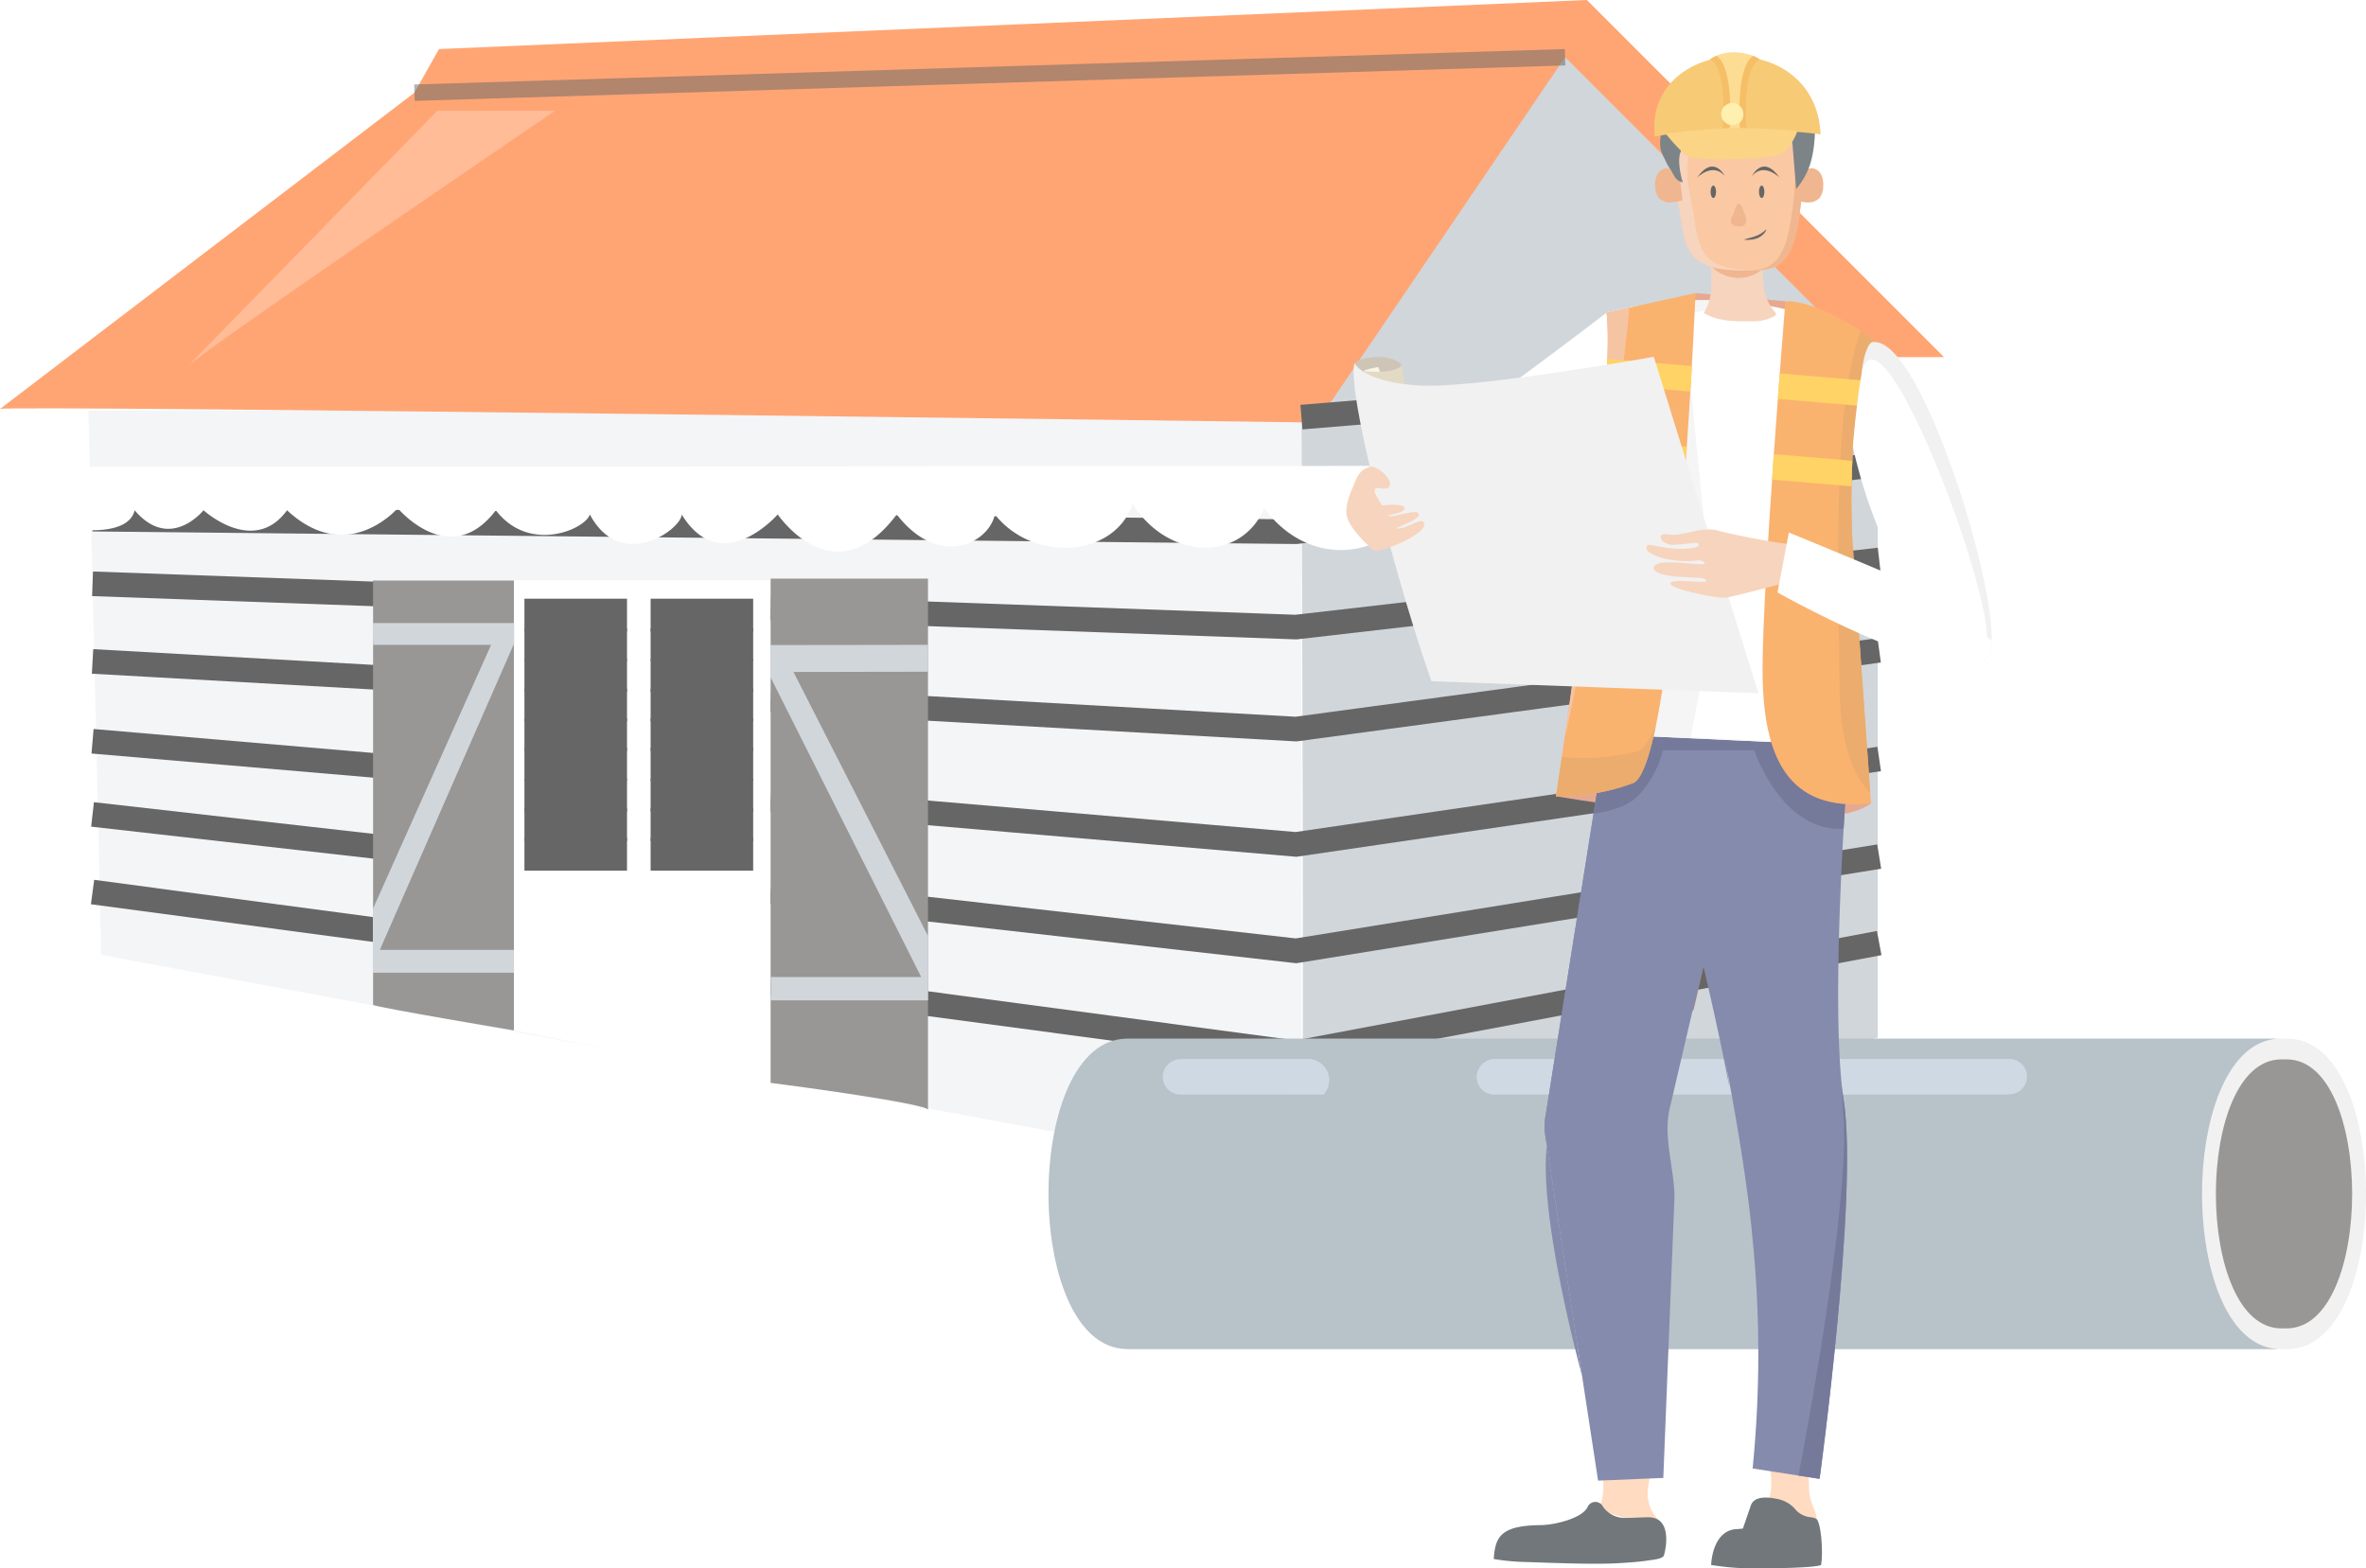 <svg xmlns="http://www.w3.org/2000/svg" xmlns:xlink="http://www.w3.org/1999/xlink" width="100%" height="100%" viewBox="0 0 288.452 191.209">
    <defs>
      <filter id="Tracé_887" x="1.534" y="49.307" width="177.671" height="25.447" filterUnits="userSpaceOnUse">
        <feOffset dx="7" dy="7" input="SourceAlpha"/>
        <feGaussianBlur stdDeviation="2.5" result="blur"/>
        <feFlood flood-opacity="0.2"/>
        <feComposite operator="in" in2="blur"/>
        <feComposite in="SourceGraphic"/>
      </filter>
    </defs>
    <g id="Groupe_651" data-name="Groupe 651" transform="translate(0 0)" opacity="0.598">
      <path id="Tracé_870" data-name="Tracé 870" d="M703.962,591.188l146.332,27.171V524.815H702.409S703.962,590.024,703.962,591.188Z" transform="translate(-691.626 -474.758)" fill="#ebeff2"/>
      <path id="Tracé_871" data-name="Tracé 871" d="M1139.332,525.806l70.255-17.078V422.946l-38.039-38.038-32.216,47.354S1139.72,526.194,1139.332,525.806Z" transform="translate(-980.664 -382.205)" fill="#b3bbc3"/>
      <path id="Tracé_872" data-name="Tracé 872" d="M670.552,426.785l50.527-38.561,2.992-5.319,139.948-5.983,43.547,43.547h-9.64L861.36,383.9l-30.25,44.544S671.051,426.286,670.552,426.785Z" transform="translate(-670.552 -376.922)" fill="#ff6918"/>
      <path id="Tracé_873" data-name="Tracé 873" d="M703.889,550.935,850.6,552.468l71.107-8.186" transform="translate(-692.605 -487.636)" fill="none" stroke="#000" stroke-miterlimit="10" stroke-width="3"/>
      <path id="Tracé_874" data-name="Tracé 874" d="M1083.281,578.63l-71.106,8.188L967.314,585.2l-19.184-.69" transform="translate(-854.178 -510.358)" fill="none" stroke="#000" stroke-miterlimit="10" stroke-width="3"/>
      <path id="Tracé_875" data-name="Tracé 875" d="M755.256,589.078l-17.167-.619-34.2-1.229" transform="translate(-692.606 -516.048)" fill="none" stroke="#000" stroke-miterlimit="10" stroke-width="3"/>
      <path id="Tracé_876" data-name="Tracé 876" d="M1083.281,611.2l-71.106,9.6-44.861-2.521L948.13,617.2" transform="translate(-854.178 -531.904)" fill="none" stroke="#000" stroke-miterlimit="10" stroke-width="3"/>
      <path id="Tracé_877" data-name="Tracé 877" d="M755.256,618.081l-17.167-.968-34.2-1.922" transform="translate(-692.606 -534.544)" fill="none" stroke="#000" stroke-miterlimit="10" stroke-width="3"/>
      <path id="Tracé_878" data-name="Tracé 878" d="M1083.281,650.34l-71.106,10.415-44.861-3.845-19.184-1.645" transform="translate(-854.178 -557.797)" fill="none" stroke="#000" stroke-miterlimit="10" stroke-width="3"/>
      <path id="Tracé_879" data-name="Tracé 879" d="M755.256,648.354l-17.167-1.472-34.2-2.931" transform="translate(-692.606 -553.57)" fill="none" stroke="#000" stroke-miterlimit="10" stroke-width="3"/>
      <path id="Tracé_880" data-name="Tracé 880" d="M1083.281,685.49l-71.106,11.494L967.314,691.9l-19.184-2.173" transform="translate(-854.178 -581.05)" fill="none" stroke="#000" stroke-miterlimit="10" stroke-width="3"/>
      <path id="Tracé_881" data-name="Tracé 881" d="M755.256,676.132l-17.167-1.946-34.2-3.875" transform="translate(-692.606 -571.008)" fill="none" stroke="#000" stroke-miterlimit="10" stroke-width="3"/>
      <path id="Tracé_882" data-name="Tracé 882" d="M1083.281,716.65l-71.106,13.386-44.861-5.994-19.184-2.565" transform="translate(-854.178 -601.663)" fill="none" stroke="#000" stroke-miterlimit="10" stroke-width="3"/>
      <path id="Tracé_883" data-name="Tracé 883" d="M755.256,705.134l-17.167-2.295-34.2-4.569" transform="translate(-692.606 -589.504)" fill="none" stroke="#000" stroke-miterlimit="10" stroke-width="3"/>
      <line id="Ligne_5" data-name="Ligne 5" x1="70.285" y2="5.796" transform="translate(158.668 45.063)" fill="none" stroke="#000" stroke-miterlimit="10" stroke-width="3"/>
      <path id="Tracé_884" data-name="Tracé 884" d="M855.482,640.859V585.983H886.84v61.271S856.307,640.859,855.482,640.859Z" transform="translate(-792.888 -515.223)" fill="#fff"/>
      <path id="Tracé_885" data-name="Tracé 885" d="M967.314,650.151V585.373H948.128v61.478S967.314,649.326,967.314,650.151Z" transform="translate(-854.177 -514.819)" fill="#54514e"/>
      <path id="Tracé_886" data-name="Tracé 886" d="M804.93,637.786v-51.74H822.1V640.9S805.218,638.074,804.93,637.786Z" transform="translate(-759.447 -515.264)" fill="#54514e"/>
      <line id="Ligne_6" data-name="Ligne 6" x2="12.503" transform="translate(63.938 74.998)" fill="none" stroke="#000" stroke-miterlimit="10" stroke-width="4"/>
      <line id="Ligne_7" data-name="Ligne 7" x2="12.503" transform="translate(79.321 74.998)" fill="none" stroke="#000" stroke-miterlimit="10" stroke-width="4"/>
      <line id="Ligne_8" data-name="Ligne 8" x2="12.503" transform="translate(63.938 78.61)" fill="none" stroke="#000" stroke-miterlimit="10" stroke-width="4"/>
      <line id="Ligne_9" data-name="Ligne 9" x2="12.503" transform="translate(79.321 78.61)" fill="none" stroke="#000" stroke-miterlimit="10" stroke-width="4"/>
      <line id="Ligne_10" data-name="Ligne 10" x2="12.503" transform="translate(63.938 82.356)" fill="none" stroke="#000" stroke-miterlimit="10" stroke-width="4"/>
      <line id="Ligne_11" data-name="Ligne 11" x2="12.503" transform="translate(79.321 82.356)" fill="none" stroke="#000" stroke-miterlimit="10" stroke-width="4"/>
      <line id="Ligne_12" data-name="Ligne 12" x2="12.503" transform="translate(63.938 85.967)" fill="none" stroke="#000" stroke-miterlimit="10" stroke-width="4"/>
      <line id="Ligne_13" data-name="Ligne 13" x2="12.503" transform="translate(79.321 85.967)" fill="none" stroke="#000" stroke-miterlimit="10" stroke-width="4"/>
      <line id="Ligne_14" data-name="Ligne 14" x2="12.503" transform="translate(63.938 89.579)" fill="none" stroke="#000" stroke-miterlimit="10" stroke-width="4"/>
      <line id="Ligne_15" data-name="Ligne 15" x2="12.503" transform="translate(79.321 89.579)" fill="none" stroke="#000" stroke-miterlimit="10" stroke-width="4"/>
      <line id="Ligne_16" data-name="Ligne 16" x2="12.503" transform="translate(63.938 93.191)" fill="none" stroke="#000" stroke-miterlimit="10" stroke-width="4"/>
      <line id="Ligne_17" data-name="Ligne 17" x2="12.503" transform="translate(79.321 93.191)" fill="none" stroke="#000" stroke-miterlimit="10" stroke-width="4"/>
      <line id="Ligne_18" data-name="Ligne 18" x2="12.503" transform="translate(63.938 96.936)" fill="none" stroke="#000" stroke-miterlimit="10" stroke-width="4"/>
      <line id="Ligne_19" data-name="Ligne 19" x2="12.503" transform="translate(79.321 96.936)" fill="none" stroke="#000" stroke-miterlimit="10" stroke-width="4"/>
      <line id="Ligne_20" data-name="Ligne 20" x2="12.503" transform="translate(63.938 100.548)" fill="none" stroke="#000" stroke-miterlimit="10" stroke-width="4"/>
      <line id="Ligne_21" data-name="Ligne 21" x2="12.503" transform="translate(79.321 100.548)" fill="none" stroke="#000" stroke-miterlimit="10" stroke-width="4"/>
      <line id="Ligne_22" data-name="Ligne 22" x2="12.503" transform="translate(63.938 104.16)" fill="none" stroke="#000" stroke-miterlimit="10" stroke-width="4"/>
      <line id="Ligne_23" data-name="Ligne 23" x2="12.503" transform="translate(79.321 104.16)" fill="none" stroke="#000" stroke-miterlimit="10" stroke-width="4"/>
      <g transform="matrix(1, 0, 0, 1, 0, 0)" filter="url(#Tracé_887)">
        <path id="Tracé_887-2" data-name="Tracé 887" d="M676.589,524.2l-.029,7.576s6.619,1.018,7.383-2.291c4.328,5.091,8.4,0,8.4,0s6.11,5.6,10.183,0c7.383,6.873,13.492-.255,13.492-.255s6.364,7.637,11.965.255c4.073,5.346,10.946,2.291,11.455.509,3.819,7.128,11.2,1.782,11.2,0,4.837,7.892,11.71,0,11.71,0s6.873,10.183,14.511,0c5.091,6.619,11.2,3.564,11.965,0,4.582,5.855,14.51,5.346,16.8-1.273,4.328,6.874,13.238,7.128,16.038.509,5.6,7.637,15.02,5.855,17.565.255a53.643,53.643,0,0,0-.146-5.413Z" transform="translate(-674.53 -474.27)" fill="#fff"/>
      </g>
      <line id="Ligne_24" data-name="Ligne 24" y1="4.321" x2="140.281" transform="translate(50.528 6.981)" fill="none" stroke="#000" stroke-miterlimit="10" stroke-width="2" opacity="0.5"/>
      <path id="Tracé_888" data-name="Tracé 888" d="M804.875,601.36h17.2v2.476L805.7,641.214h16.338V644H804.852v-7.776l14.412-32.2H804.875S804.811,601.3,804.875,601.36Z" transform="translate(-759.392 -525.394)" fill="#b3bbc3"/>
      <path id="Tracé_889" data-name="Tracé 889" d="M967.271,609.224l-19.206.028v3.9l18.377,36.568H948.1v2.851h19.18V644.73l-16.407-32.2,16.4-.029S967.335,609.16,967.271,609.224Z" transform="translate(-854.135 -530.597)" fill="#b3bbc3"/>
      <path id="Tracé_890" data-name="Tracé 890" d="M737.711,448.142l30.573-31.31H782.65S737.711,447.4,737.711,448.142Z" transform="translate(-714.979 -403.324)" fill="#fff" opacity="0.25"/>
      <path id="Tracé_946" data-name="Tracé 946" d="M1058.6,751.065h-.865v.006c-6.232.116-9.4,9.223-9.5,18.473h0c0,.039,0,.078,0,.116q0,.336,0,.672c0,.071,0,.142,0,.214q0,.342.015.683c0,.068,0,.136.007.2q.012.345.029.688c0,.066.007.132.011.2q.019.344.044.686c.005.066.01.132.015.2q.027.34.059.678.01.1.02.2.034.334.073.664.012.1.025.209.04.324.086.645c.011.073.021.147.032.22.031.208.064.415.1.621.013.077.025.154.039.231q.051.3.108.594c.016.082.031.165.047.247.038.189.077.376.118.562.019.088.038.176.058.263.04.178.083.354.126.53.023.093.046.185.069.278.043.167.087.332.133.5.027.1.053.2.081.292.045.156.092.309.139.463.031.1.062.2.094.3.047.145.095.287.143.429.036.1.071.21.108.314.048.133.1.263.147.394.041.109.082.217.124.324.049.122.1.241.149.361s.092.221.14.33.1.22.151.33.1.224.157.333.1.2.152.3.115.225.175.335c.05.091.1.18.152.269.064.111.127.223.193.331.05.083.1.162.154.243.069.109.138.219.21.324.051.075.1.146.155.218.075.106.15.212.228.314.051.067.1.129.155.194.081.1.162.2.246.3.051.06.1.115.156.173.087.1.173.193.263.285.052.053.106.1.158.152.093.09.185.18.28.265.052.046.107.089.16.134.1.082.2.165.3.242.055.041.111.078.165.117.1.073.2.148.31.215.057.036.115.067.173.1.106.064.213.129.322.186.059.031.12.057.18.086.11.054.219.109.332.155.064.027.13.047.195.072.111.042.222.086.336.121.071.022.145.038.218.057.11.03.219.062.332.086.087.018.177.028.265.043s.2.037.3.049q.289.033.588.039v.009h140.206V751.065Z" transform="translate(-920.405 -624.43)" fill="#8999a5"/>
      <path id="Tracé_947" data-name="Tracé 947" d="M1474.089,751.065h-.746c-12.829,0-12.829,37.868,0,37.868h.746C1486.918,788.933,1486.918,751.065,1474.089,751.065Z" transform="translate(-1195.258 -624.43)" fill="#e7e7e7"/>
      <path id="Tracé_948" data-name="Tracé 948" d="M1477.325,758.554h-.62c-10.662,0-10.662,32.8,0,32.8h.62C1487.986,791.349,1487.986,758.554,1477.325,758.554Z" transform="translate(-1198.558 -629.384)" fill="#54514e"/>
      <g id="Groupe_420" data-name="Groupe 420" transform="translate(141.741 129.115)">
        <path id="Tracé_949" data-name="Tracé 949" d="M1203,759.108l-.023.023a2.152,2.152,0,0,0,1.673,3.607h62.082c.265-.006.533-.017.8-.037a2.159,2.159,0,0,0-.25-4.309h-62.613A2.291,2.291,0,0,0,1203,759.108Z" transform="translate(-1164.123 -758.391)" fill="#afc0d1"/>
        <path id="Tracé_950" data-name="Tracé 950" d="M1108.952,762.738a2.594,2.594,0,0,0-2.018-4.347h-14.8l0,0c-.265,0-.533.015-.8.037a2.157,2.157,0,0,0,.249,4.306Z" transform="translate(-1089.322 -758.391)" fill="#afc0d1"/>
      </g>
      <g id="Groupe_432" data-name="Groupe 432" transform="translate(164.143 6.371)">
        <path id="Tracé_951" data-name="Tracé 951" d="M1306.677,893.739s1.161,5.36.355,6.846c-.216.4,4.38,3.436,5.809,2.493.05-.8-.846-1.883-.915-3.453-.124-2.787.092-6.411.122-7.256" transform="translate(-1255.512 -724.278)" fill="#ffc39a"/>
        <path id="Tracé_952" data-name="Tracé 952" d="M1246.188,898.024s.928,6.04-.509,6.664c-.3.131,6.049,2.048,7.506,1.989.379-.016.164-.364-.21-.824a4.648,4.648,0,0,1-1.047-3.642c.314-2.085.818-4.5.858-5.5" transform="translate(-1215.152 -727.152)" fill="#ffc39a"/>
        <g id="Groupe_422" data-name="Groupe 422" transform="translate(17.97 176.757)">
          <g id="Groupe_421" data-name="Groupe 421">
            <path id="Tracé_953" data-name="Tracé 953" d="M1208.652,924.94l-.05-.008c.178-2.7.828-4.084,5.724-4.132,1.758-.017,5.2-.868,5.757-2.289l.007-.016a1.033,1.033,0,0,1,1.7-.141,3.192,3.192,0,0,0,2.8,1.567c.972.013,1.938-.081,2.908-.074,2.612.018,2.246,3.235,1.857,4.628-.127.454-1.41.557-1.817.62-1.244.19-2.514.275-3.774.348-3.155.181-8.334-.059-11.495-.151A26.451,26.451,0,0,1,1208.652,924.94Z" transform="translate(-1208.602 -917.971)" fill="#121c21"/>
          </g>
        </g>
        <g id="Groupe_423" data-name="Groupe 423" transform="translate(44.474 176.225)">
          <path id="Tracé_954" data-name="Tracé 954" d="M1299.677,918.966a2.44,2.44,0,0,0-.678-.171,2.809,2.809,0,0,1-1.744-.855,3.815,3.815,0,0,0-2.063-1.323c-1.083-.246-3-.552-3.451.758,0,.008-.967,2.808-.967,2.808l-.576.056c-2.755,0-3.253,3.267-3.29,4.391a.35.35,0,0,1,.061,0,33.578,33.578,0,0,0,6.654.385c3.7,0,6.7-.2,6.7-.438,0-.009.008-.106.019-.251C1300.54,923.09,1300.33,919.282,1299.677,918.966Z" transform="translate(-1286.907 -916.399)" fill="#121c21"/>
        </g>
        <path id="Tracé_955" data-name="Tracé 955" d="M1231.016,543.836s32.218,5.62,38.4.871c0,0-6.112-35.283-6.112-37.487s-4.322-23.734-4.322-23.734l-10.951-1.01-10.848,41.139Z" transform="translate(-1205.46 -453.121)" fill="#d56f46"/>
        <path id="Tracé_956" data-name="Tracé 956" d="M1205.91,491.286l-4.032-1.724s-21.011,16.166-24.23,17.005l2.56,6.884s14.516-1.954,23.121-9.218S1205.91,491.286,1205.91,491.286Z" transform="translate(-1170.155 -457.808)" fill="#fff"/>
        <path id="Tracé_957" data-name="Tracé 957" d="M1164.126,506.889s.466-.447-.728-.984a4.953,4.953,0,0,0-2.348-.385c-.889.057-2.205.238-2.575.769-.042.06,2.591,15.625,2.591,15.625h6.459Z" transform="translate(-1157.47 -468.356)" fill="#ad9f86"/>
        <path id="Tracé_958" data-name="Tracé 958" d="M1284.69,646.02l-9.074,8.049s.911,27.31,1.733,23.794Z" transform="translate(-1234.964 -561.31)" fill="#5b383b"/>
        <g id="Groupe_424" data-name="Groupe 424" transform="translate(24.174 81.827)">
          <path id="Tracé_959" data-name="Tracé 959" d="M1296.036,639.614l.075-.321-4-.154Z" transform="translate(-1270.05 -638.586)" fill="#78474a"/>
          <path id="Tracé_960" data-name="Tracé 960" d="M1227.713,686.78c2.257-5.892,4.522-24.4,5.392-32.95.412-4.052,1.54-16.327,1.54-16.327l-7.6,47.835a7.417,7.417,0,0,0-.031,2.437l4.478,29.271S1225.062,693.7,1227.713,686.78Z" transform="translate(-1226.932 -637.503)" fill="#343d76"/>
        </g>
        <path id="Tracé_961" data-name="Tracé 961" d="M1263.8,640.839l-3.348-7.982-25.809,1.573-7.6,47.835a7.418,7.418,0,0,0-.031,2.437l6.434,42.06,7.952-.327,1.363-34.264c-.041-3.6-1.4-7.277-.581-10.793l4.255-18.209c2.134,9.916,4.968,24.249,5.852,34.175a141.459,141.459,0,0,1,0,27.938l8.159,1.261s4.709-34.45,2.957-46S1263.8,640.839,1263.8,640.839Z" transform="translate(-1202.758 -552.602)" fill="#343d76"/>
        <g id="Groupe_425" data-name="Groupe 425" transform="translate(40.445 90.781)">
          <path id="Tracé_962" data-name="Tracé 962" d="M1323.653,768.078c.027,1.107.08,2.134.164,3.057.934,10.275-4.237,38.115-5.455,44.463l2.575.4s4.709-34.45,2.957-46C1323.8,769.4,1323.724,768.757,1323.653,768.078Z" transform="translate(-1303.686 -732.836)" fill="#192057"/>
          <path id="Tracé_963" data-name="Tracé 963" d="M1277.361,672.733a26.563,26.563,0,0,0-2.358-8.776s.106,4.107.688,8.687c.866,6.826,2.934,13.056,5.573,26.74C1279.452,685.711,1277.811,679.5,1277.361,672.733Z" transform="translate(-1275.003 -663.957)" fill="#343d76"/>
        </g>
        <path id="Tracé_964" data-name="Tracé 964" d="M1246.3,634.43l-1.749,11.012c1.89-.28,4.075-.86,5.306-2.059a12.211,12.211,0,0,0,3.144-5.67h11.138s3.319,10.01,10.9,9.567c.224-3.886.419-6.441.419-6.441l-3.348-7.982Z" transform="translate(-1214.415 -552.602)" fill="#192057"/>
        <path id="Tracé_965" data-name="Tracé 965" d="M1252.878,523.393l-3.644-36.828a47.547,47.547,0,0,1,19.821-.839c10.2,1.957,13.481,5.311,13.481,5.311s-8.234,29.491-8.234,33.684,1.6,14.5,1.6,14.5l-25.807-1.2Z" transform="translate(-1217.511 -454.81)" fill="#fff"/>
        <path id="Tracé_966" data-name="Tracé 966" d="M1259.5,538.346l2.781-14.624-3.643-36.828a46.43,46.43,0,0,1,8.912-1.423,48.057,48.057,0,0,0-18.319,1.094l3.644,36.828-2.781,14.624,25.807,1.2s-.006-.039-.017-.111Z" transform="translate(-1217.511 -454.811)" fill="#efefef"/>
        <path id="Tracé_967" data-name="Tracé 967" d="M1308.2,485.452s-2.785,34.093-2.785,44.893,3.133,17.421,13.219,16.329l-2.277-32.245s-1.036-19.435,3.434-23.722C1319.787,490.707,1312.693,485.3,1308.2,485.452Z" transform="translate(-1254.675 -455.087)" fill="#f77f0f"/>
        <path id="Tracé_968" data-name="Tracé 968" d="M1335.405,496.106c-3.719,9.73-2.6,33.492-2.6,42.6,0,6.148,1.016,10.94,3.751,13.728l-2.186-30.955s-1.036-19.435,3.434-23.722C1337.8,497.757,1336.843,497.024,1335.405,496.106Z" transform="translate(-1272.692 -462.137)" fill="#dd750e"/>
        <path id="Tracé_969" data-name="Tracé 969" d="M1248.03,482.476s-2.428,57.9-7.655,59.77a25.467,25.467,0,0,1-9.359,1.59s7.441-48.426,6.166-58.962Z" transform="translate(-1205.46 -453.121)" fill="#f77f0f"/>
        <g id="Groupe_426" data-name="Groupe 426" transform="translate(25.556 31.138)">
          <path id="Tracé_970" data-name="Tracé 970" d="M1240.953,641.541a26.3,26.3,0,0,1-9.22.683c-.439,2.992-.717,4.8-.717,4.8a25.465,25.465,0,0,0,9.359-1.59c1.049-.376,1.985-3.008,2.811-6.974C1242.4,640.258,1241.651,641.368,1240.953,641.541Z" transform="translate(-1231.016 -587.447)" fill="#dd750e"/>
          <path id="Tracé_971" data-name="Tracé 971" d="M1234.115,540.239c2.318-8.834,6.787-40.477,7.9-52.5l-2.786.616C1240.2,496.383,1236.118,526.393,1234.115,540.239Z" transform="translate(-1233.066 -487.742)" fill="#ef9d65"/>
        </g>
        <path id="Tracé_972" data-name="Tracé 972" d="M1311.149,511.442c-.075.983-.153,2.025-.234,3.112l9.724.819a30.7,30.7,0,0,1,.637-3.078Z" transform="translate(-1258.315 -472.283)" fill="#ffb500"/>
        <path id="Tracé_973" data-name="Tracé 973" d="M1259.337,510.194c.066-1.093.126-2.135.182-3.116l-10.3-.868c-.035.971-.087,2.015-.156,3.119Z" transform="translate(-1217.399 -468.821)" fill="#ffb500"/>
        <path id="Tracé_974" data-name="Tracé 974" d="M1309.055,540.516c-.073,1.026-.145,2.067-.216,3.113l9.69.817c.015-.987.044-2.041.1-3.124Z" transform="translate(-1256.942 -491.516)" fill="#ffb500"/>
        <path id="Tracé_975" data-name="Tracé 975" d="M1257.056,539.279c.077-1.054.151-2.094.221-3.113l-10.369-.874c-.094,1.014-.195,2.051-.3,3.106Z" transform="translate(-1215.773 -488.06)" fill="#ffb500"/>
        <path id="Tracé_976" data-name="Tracé 976" d="M1340.386,500.218c6.29,0,16.849,34.97,14.021,38.333-3.787,4.5-10.841-10.175-10.092-9.17,1.7,2.288-1.363-2.328-2.443-4.521a62.724,62.724,0,0,1-3.917-11.887S1338.945,500.218,1340.386,500.218Z" transform="translate(-1276.204 -464.857)" fill="#fff"/>
        <path id="Tracé_977" data-name="Tracé 977" d="M1342.476,500.182c-.962.147-1.361,3.559-1.361,3.8,2.291-10.429,17.624,30.554,14.98,33.7a2.519,2.519,0,0,1-.833.669c.938.366.471,1.075,1.235.167C1359.325,535.152,1348.688,499.232,1342.476,500.182Z" transform="translate(-1278.293 -464.821)" fill="#e7e7e7"/>
        <path id="Tracé_978" data-name="Tracé 978" d="M1163.568,509.109s-1.83.348-1.749.512c.154.314,2.074.443,2.074.443Z" transform="translate(-1159.682 -470.739)" fill="#f8ecd1"/>
        <path id="Tracé_979" data-name="Tracé 979" d="M1161.824,509.343s3.469.429,4.6-.655l6.114,32.591H1171.3Z" transform="translate(-1159.687 -470.461)" fill="#d1c19f"/>
        <path id="Tracé_980" data-name="Tracé 980" d="M1194.711,505.455s-21.861,3.915-28.639,3.5-7.837-2.7-7.837-2.7-.98,1.3,2.591,15.625,6.777,23.131,6.777,23.131l39.861,1.468Z" transform="translate(-1157.231 -468.322)" fill="#e7e7e7"/>
        <path id="Tracé_981" data-name="Tracé 981" d="M1158.108,545.146s-.9.163-1.433,1.491-1.506,3.145-1.044,4.636,2.453,3.284,3.085,3.89,6.194-1.749,6.291-3.017-2.089.432-3.133.432,2.624-.978,2.478-1.747-3.134.443-3.644.233,1.791-.234,1.9-.944-2.754-.36-2.754-.36-1.15-1.755-.84-2.052,1.447.4,1.787-.371S1159.037,544.516,1158.108,545.146Z" transform="translate(-1155.51 -494.5)" fill="#f2b891"/>
        <path id="Tracé_982" data-name="Tracé 982" d="M1281.426,569.5a84.058,84.058,0,0,1-8.877-1.655c-2.04-.7-4.591.734-6.231.42s-.947,1.258.547,1.258,3.17-.489,3.17,0-2.587.664-4.481.28-1.9-.385-1.9.21,2.769,1.852,6.45,1.4c0,0,.856.158.583.419s-4.482-.489-5.648,0-.437,1.363,2.332,1.573,3.352.035,3.534.489-4.117-.35-4.336.314,5.72,1.922,6.813,1.747,7.154-1.781,7.154-1.781Z" transform="translate(-1227.053 -509.466)" fill="#f2b891"/>
        <path id="Tracé_983" data-name="Tracé 983" d="M1285.163,468.612c-.1,1.209.035,2.423.011,3.635a6.313,6.313,0,0,1-.918,3.479c1.647,1.044,3.757,1.046,5.731,1.01a5.156,5.156,0,0,0,2.9-.627.357.357,0,0,0,.175-.22c.015-.111-.072-.209-.149-.293a5.744,5.744,0,0,1-1.347-3,16.762,16.762,0,0,1-.093-3.306Z" transform="translate(-1240.68 -443.949)" fill="#f2b891"/>
        <path id="Tracé_984" data-name="Tracé 984" d="M1287.131,473.06l6.115.351A4.616,4.616,0,0,1,1287.131,473.06Z" transform="translate(-1242.581 -446.892)" fill="#e58645"/>
        <g id="Groupe_429" data-name="Groupe 429" transform="translate(37.651 2.731)">
          <path id="Tracé_985" data-name="Tracé 985" d="M1274.617,429.437a7.776,7.776,0,0,0,.606,1.748c.926,1.842,2.93,2.349,4.915,2.5a29.506,29.506,0,0,0,3.448.051,5.951,5.951,0,0,0,1.934-.323c1.807-.714,2.518-2.779,2.888-4.62a40.634,40.634,0,0,0,.795-7.57,10.682,10.682,0,0,0-.461-3.725c-1.2-3.354-5.473-5.214-9.028-4.242a8.932,8.932,0,0,0-5.984,5.965c-.67,2.167-.183,4.555.282,6.713C1274.257,427.077,1274.35,428.282,1274.617,429.437Z" transform="translate(-1271.149 -409.887)" fill="#f7a466"/>
          <path id="Tracé_986" data-name="Tracé 986" d="M1303.388,417.5c-1.068-2.989-4.579-4.79-7.847-4.459,2.974.064,5.935,1.8,6.9,4.5a10.679,10.679,0,0,1,.46,3.725,40.613,40.613,0,0,1-.795,7.57c-.37,1.841-1.081,3.906-2.887,4.62a5.132,5.132,0,0,1-1.546.3c.186,0,.373-.008.56-.016a5.951,5.951,0,0,0,1.933-.323c1.807-.714,2.518-2.779,2.888-4.62a40.677,40.677,0,0,0,.795-7.57A10.694,10.694,0,0,0,1303.388,417.5Z" transform="translate(-1285.796 -409.891)" fill="#e58645"/>
          <path id="Tracé_987" data-name="Tracé 987" d="M1281.784,433.682c-1.985-.147-3.99-.654-4.915-2.5a7.754,7.754,0,0,1-.606-1.748c-.267-1.155-.359-2.36-.606-3.507-.465-2.157-.952-4.546-.282-6.713a8.932,8.932,0,0,1,5.984-5.965,7.24,7.24,0,0,1,1.146-.213,7.612,7.612,0,0,0-2.792.213,8.932,8.932,0,0,0-5.984,5.965c-.67,2.167-.183,4.555.282,6.713.247,1.147.339,2.352.606,3.507a7.772,7.772,0,0,0,.606,1.748c.926,1.842,2.93,2.349,4.915,2.5a29.364,29.364,0,0,0,2.984.065C1282.676,433.735,1282.23,433.715,1281.784,433.682Z" transform="translate(-1271.149 -409.889)" fill="#f2b891"/>
          <g id="Groupe_427" data-name="Groupe 427" transform="translate(17.148 11.404)">
            <path id="Tracé_988" data-name="Tracé 988" d="M1317.781,438.42a2.066,2.066,0,0,1,1.635-.908,1.447,1.447,0,0,1,1.113.839,2.882,2.882,0,0,1,.214,1.392,2.178,2.178,0,0,1-.483,1.436,1.888,1.888,0,0,1-1.369.506,5.664,5.664,0,0,1-1.48-.266Z" transform="translate(-1317.412 -437.506)" fill="#e58645"/>
            <path id="Tracé_989" data-name="Tracé 989" d="M1321.771,442.891c-.048.41-.278.722-.514.7s-.39-.378-.342-.788.277-.722.514-.7S1321.819,442.481,1321.771,442.891Z" transform="translate(-1319.724 -440.546)" fill="#e58645"/>
          </g>
          <g id="Groupe_428" data-name="Groupe 428" transform="translate(0 11.404)">
            <path id="Tracé_990" data-name="Tracé 990" d="M1269.718,438.42a2.064,2.064,0,0,0-1.635-.908,1.446,1.446,0,0,0-1.113.839,2.882,2.882,0,0,0-.215,1.392,2.179,2.179,0,0,0,.482,1.436,1.889,1.889,0,0,0,1.37.506,5.663,5.663,0,0,0,1.48-.266Z" transform="translate(-1266.749 -437.506)" fill="#e58645"/>
            <path id="Tracé_991" data-name="Tracé 991" d="M1270.547,442.891c.047.41.278.722.514.7s.389-.378.342-.788-.278-.722-.514-.7S1270.5,442.481,1270.547,442.891Z" transform="translate(-1269.256 -440.546)" fill="#e58645"/>
          </g>
          <path id="Tracé_992" data-name="Tracé 992" d="M1278.308,411.873a.6.6,0,0,1-.12-.366,5.1,5.1,0,0,0,1.49.4q-.03-.455-.06-.909a2.587,2.587,0,0,0,1.708.581l.164-1.37c1.17,0,2.508.379,2.964,1.412a3.412,3.412,0,0,1,.217,1.114l.406,5.024a8.813,8.813,0,0,0,1.774-3.233,13.061,13.061,0,0,0,.425-2.275c.211-1.884.156-3.981-1.142-5.41a8.16,8.16,0,0,0-3.709-1.945c-2.714-.856-5.734-1.634-8.354-.54a12.241,12.241,0,0,0-3.125,2.148l-1.714,1.463a1.348,1.348,0,0,1-.021.969l-.4,1.434a5.265,5.265,0,0,0-.276,2.413,5.326,5.326,0,0,0,.534,1.334,7.028,7.028,0,0,0,.6,1.125c.24.325.393.7.621,1.034a1.437,1.437,0,0,0,.977.676,9.62,9.62,0,0,1-.436-2.307c-.118-1.839.758-2.334,1.949-3.5a18.778,18.778,0,0,1,1.7-1.631C1275.689,410.625,1276.333,411.865,1278.308,411.873Z" transform="translate(-1267.897 -403.814)" fill="#263238"/>
          <path id="Tracé_993" data-name="Tracé 993" d="M1287.368,444.539c0,.418-.149.756-.332.756s-.332-.339-.332-.756.149-.757.332-.757S1287.368,444.121,1287.368,444.539Z" transform="translate(-1279.949 -430.255)"/>
          <path id="Tracé_994" data-name="Tracé 994" d="M1304.787,444.539c0,.418-.148.756-.332.756s-.332-.339-.332-.756.149-.757.332-.757S1304.787,444.121,1304.787,444.539Z" transform="translate(-1291.473 -430.255)"/>
          <path id="Tracé_995" data-name="Tracé 995" d="M1281.857,438.27s1.91-1.911,3.363-.2C1285.221,438.071,1283.892,435.364,1281.857,438.27Z" transform="translate(-1276.744 -425.718)"/>
          <path id="Tracé_996" data-name="Tracé 996" d="M1304.971,438.27s-1.91-1.911-3.363-.2C1301.608,438.071,1302.937,435.364,1304.971,438.27Z" transform="translate(-1289.81 -425.718)"/>
          <path id="Tracé_997" data-name="Tracé 997" d="M1294.224,451.709a1.177,1.177,0,0,0-.253.862.711.711,0,0,0,.476.43,2.072,2.072,0,0,0,.672.068.987.987,0,0,0,.319-.04.736.736,0,0,0,.395-.781,2.8,2.8,0,0,0-.264-.886c-.12-.277-.357-1.177-.715-1.028C1294.552,450.461,1294.371,451.447,1294.224,451.709Z" transform="translate(-1284.742 -434.578)" fill="#e58645"/>
          <path id="Tracé_998" data-name="Tracé 998" d="M1301.58,459.6a1.652,1.652,0,0,1-.438.635,2.233,2.233,0,0,1-.667.418,3.133,3.133,0,0,1-.774.182c-.132.013-.265.016-.4.023l-.4-.013,0-.031a2.969,2.969,0,0,1,.392-.12c.126-.039.249-.071.369-.1.117-.047.24-.059.349-.108.056-.022.114-.033.17-.053l.162-.065a1.345,1.345,0,0,0,.159-.066l.079-.034c.025-.014.049-.029.075-.041a2.776,2.776,0,0,0,.3-.168,3.6,3.6,0,0,0,.584-.466Z" transform="translate(-1288.022 -440.714)"/>
        </g>
        <g id="Groupe_431" data-name="Groupe 431" transform="translate(37.541)">
          <path id="Tracé_999" data-name="Tracé 999" d="M1286.7,406.74s-10.746-1.522-20.221.271C1265.173,394.707,1286.1,393.362,1286.7,406.74Z" transform="translate(-1266.424 -396.731)" fill="#f2a71b" fill-rule="evenodd"/>
          <path id="Tracé_1000" data-name="Tracé 1000" d="M1286.339,396.663s2.519,1.32,1.729,8.359l2.847,0s-.756-7.106,1.583-8.361C1291.559,395.871,1288.367,395.073,1286.339,396.663Z" transform="translate(-1279.599 -395.746)" fill="#fcc64c" fill-rule="evenodd"/>
          <path id="Tracé_1001" data-name="Tracé 1001" d="M1299.61,397.51a3.178,3.178,0,0,0-.839-.483c-1.915,1.309-1.734,6.9-1.609,8.844h.866S1297.272,398.766,1299.61,397.51Z" transform="translate(-1286.711 -396.593)" fill="#ef9403" fill-rule="evenodd"/>
          <path id="Tracé_1002" data-name="Tracé 1002" d="M1286.339,397.51a3.177,3.177,0,0,1,.839-.483c1.916,1.309,1.734,6.9,1.609,8.844h-.866S1288.677,398.766,1286.339,397.51Z" transform="translate(-1279.599 -396.593)" fill="#ef9403" fill-rule="evenodd"/>
          <g id="Groupe_430" data-name="Groupe 430" transform="translate(1.414 6.206)">
            <path id="Tracé_1003" data-name="Tracé 1003" d="M1286.636,423.489s-.92,2.732-2.751,3.039-9.839.807-10.962-.187a21.7,21.7,0,0,1-2.323-2.526A66.157,66.157,0,0,1,1286.636,423.489Z" transform="translate(-1270.601 -420.082)" fill="#f9b835" fill-rule="evenodd"/>
            <path id="Tracé_1004" data-name="Tracé 1004" d="M1293.035,416.731a1.346,1.346,0,1,1,1.1-1.336A1.236,1.236,0,0,1,1293.035,416.731Z" transform="translate(-1284.698 -414.08)" fill="#ffe67b" fill-rule="evenodd"/>
          </g>
        </g>
        <path id="Tracé_1005" data-name="Tracé 1005" d="M1326.354,574.724c-1.117-.616-14.164-5.963-14.164-5.963l-1.384,7.307s21.854,12.329,25.641,7.826a3.422,3.422,0,0,0,.467-1.979" transform="translate(-1258.243 -510.201)" fill="#fff"/>
      </g>
    </g>
  </svg>
  